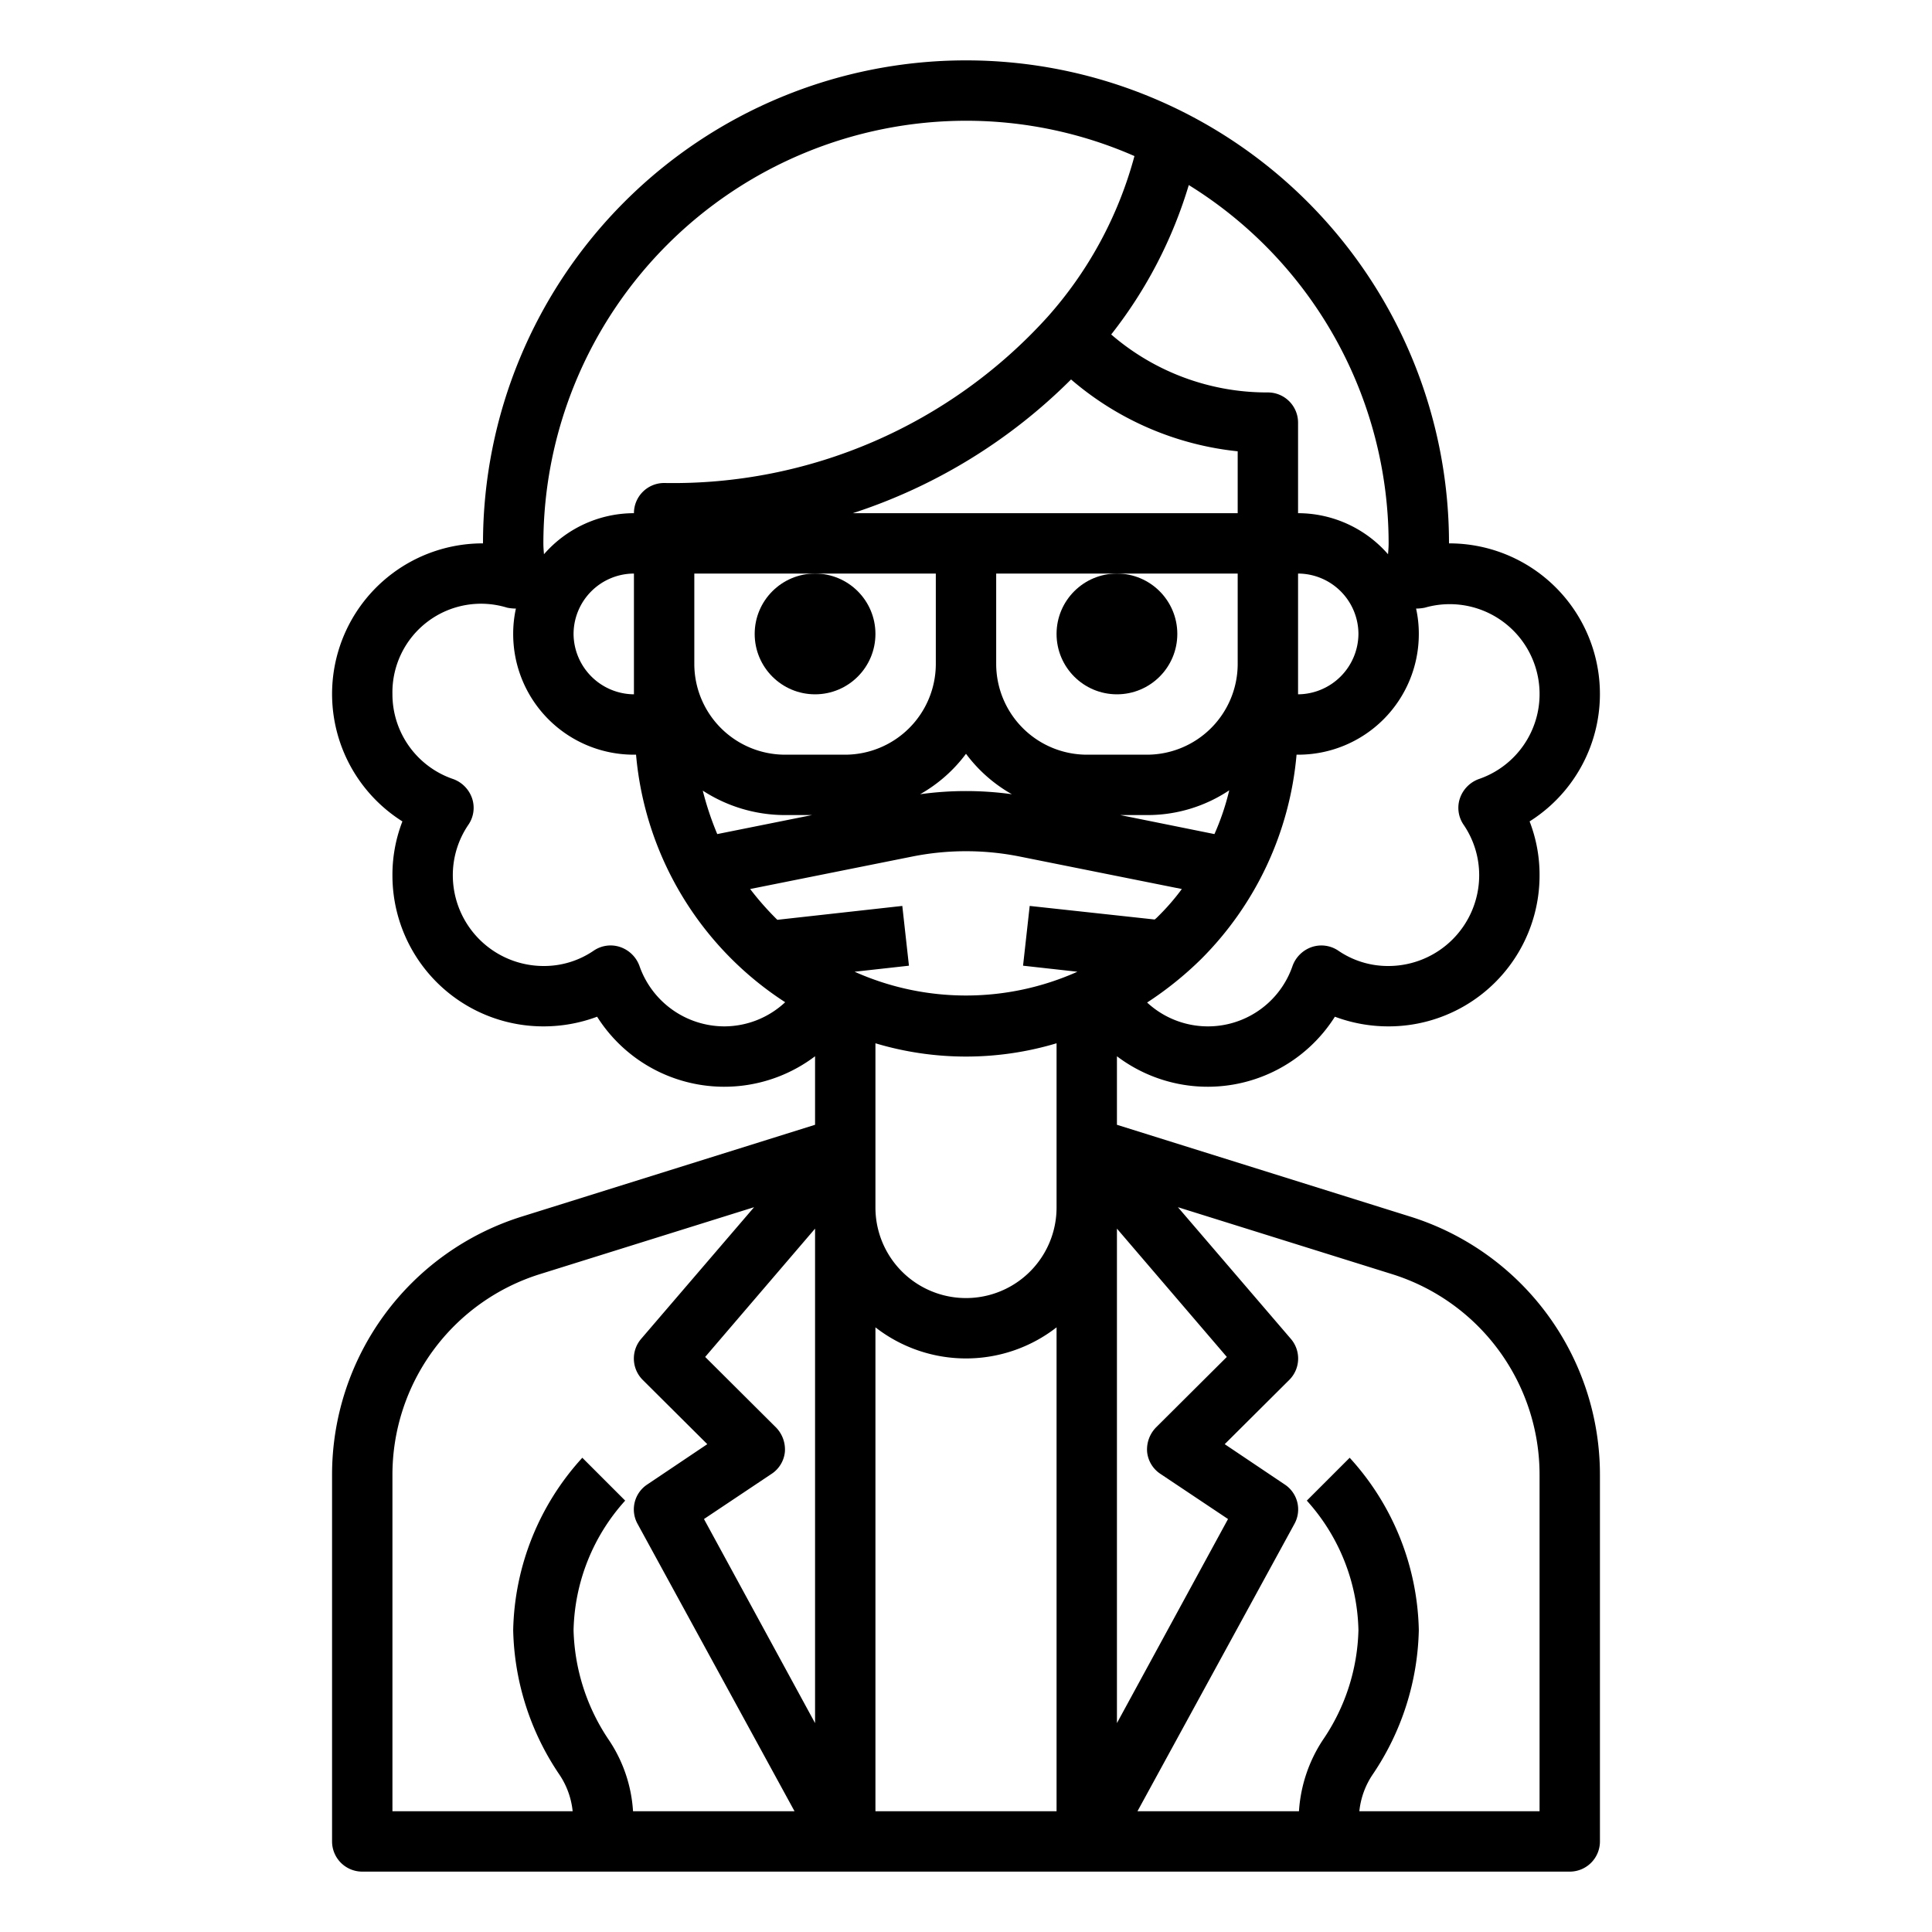 <svg xmlns="http://www.w3.org/2000/svg" viewBox="0 0 64 64" x="0px" y="0px"><g><path d="M46.68,40.29,37,37.26V34.99a4.984,4.984,0,0,0,7.22-1.31A5.058,5.058,0,0,0,46,34a5,5,0,0,0,5-5,4.9,4.9,0,0,0-.33-1.79A4.989,4.989,0,0,0,48,18a16,16,0,0,0-32,0,4.989,4.989,0,0,0-2.67,9.21A4.9,4.9,0,0,0,13,29a5,5,0,0,0,5,5,5.058,5.058,0,0,0,1.78-.32A4.984,4.984,0,0,0,27,34.99v2.27l-9.68,3.03A8.959,8.959,0,0,0,11,48.88V61a1,1,0,0,0,1,1H52a1,1,0,0,0,1-1V48.88A8.959,8.959,0,0,0,46.68,40.29ZM20.97,60a4.756,4.756,0,0,0-.8-2.36A6.794,6.794,0,0,1,19,54a6.609,6.609,0,0,1,1.71-4.29l-1.42-1.42A8.723,8.723,0,0,0,17,54a8.855,8.855,0,0,0,1.52,4.77A2.655,2.655,0,0,1,18.97,60H13V48.88a6.964,6.964,0,0,1,4.91-6.68l7.07-2.21-3.74,4.36a1,1,0,0,0,.05,1.36l2.14,2.13-1.98,1.33a.989.989,0,0,0-.33,1.31L26.32,60ZM27,57.08l-3.68-6.76,2.23-1.49A.989.989,0,0,0,26,48.1a1.046,1.046,0,0,0-.29-.81l-2.35-2.34L27,40.7ZM47.2,20.13a2.977,2.977,0,0,1,1.78,5.68,1.035,1.035,0,0,0-.62.64.99.99,0,0,0,.13.88A2.964,2.964,0,0,1,49,29a3.009,3.009,0,0,1-3,3,2.911,2.911,0,0,1-1.67-.51,1,1,0,0,0-.87-.12,1.035,1.035,0,0,0-.64.62A2.963,2.963,0,0,1,38,33.21a11.5,11.5,0,0,0,1.78-1.43A10.919,10.919,0,0,0,42.95,25H43a3.995,3.995,0,0,0,4-4,3.861,3.861,0,0,0-.09-.84A1.5,1.5,0,0,0,47.2,20.13ZM26,25a3.009,3.009,0,0,1-3-3V19h8v3a3.009,3.009,0,0,1-3,3Zm.9,2-3.14.63a10.133,10.133,0,0,1-.48-1.44A5,5,0,0,0,26,27Zm1.35-10a18.2,18.2,0,0,0,7.23-4.43A10.051,10.051,0,0,0,41,14.95V17ZM32,24.97a4.886,4.886,0,0,0,1.52,1.34,11.054,11.054,0,0,0-3.04,0A4.886,4.886,0,0,0,32,24.97ZM33,22V19h8v3a3.009,3.009,0,0,1-3,3H36A3.009,3.009,0,0,1,33,22Zm5,5a4.872,4.872,0,0,0,2.72-.82,8.249,8.249,0,0,1-.49,1.45L37.11,27Zm5-4V19a2.006,2.006,0,0,1,2,2,2.015,2.015,0,0,1-2,2Zm3-5c0,.12-.01.24-.02.36A3.957,3.957,0,0,0,43,17V14a1,1,0,0,0-1-1,7.888,7.888,0,0,1-5.19-1.92,14.916,14.916,0,0,0,2.57-4.95A13.968,13.968,0,0,1,46,18ZM32,4a13.87,13.87,0,0,1,5.58,1.17A13.117,13.117,0,0,1,34.7,10.5,16.725,16.725,0,0,1,22,16a1,1,0,0,0-1,1,3.957,3.957,0,0,0-2.98,1.36c-.01-.12-.02-.24-.02-.36A14.015,14.015,0,0,1,32,4ZM21,19v4a2.015,2.015,0,0,1-2-2A2.006,2.006,0,0,1,21,19Zm3,15a2.985,2.985,0,0,1-2.82-2.01,1.035,1.035,0,0,0-.64-.62.993.993,0,0,0-.87.12A2.911,2.911,0,0,1,18,32a3.009,3.009,0,0,1-3-3,2.964,2.964,0,0,1,.51-1.67.99.99,0,0,0,.13-.88,1.035,1.035,0,0,0-.62-.64A2.968,2.968,0,0,1,13,23a2.935,2.935,0,0,1,3.8-2.87,1.5,1.5,0,0,0,.29.03A3.861,3.861,0,0,0,17,21a3.995,3.995,0,0,0,4,4h.07a10.9,10.9,0,0,0,4.94,8.2A2.96,2.96,0,0,1,24,34ZM35,60H29V43.97a4.884,4.884,0,0,0,6,0Zm0-20a3,3,0,0,1-6,0V34.56a10.447,10.447,0,0,0,6,0Zm-6.69-7.81,1.8-.2-.22-1.98-4.14.46a9.656,9.656,0,0,1-.9-1.02l5.39-1.08a9.065,9.065,0,0,1,3.52,0l5.39,1.08a7.578,7.578,0,0,1-.79.91,1,1,0,0,1-.11.1l-4.14-.45-.22,1.98,1.8.2A9.039,9.039,0,0,1,28.31,32.19ZM37,40.7l3.64,4.25-2.35,2.34a1.046,1.046,0,0,0-.29.81.989.989,0,0,0,.45.73l2.23,1.49L37,57.08ZM51,60H45.03a2.655,2.655,0,0,1,.45-1.23A8.855,8.855,0,0,0,47,54a8.723,8.723,0,0,0-2.29-5.71l-1.42,1.42A6.609,6.609,0,0,1,45,54a6.723,6.723,0,0,1-1.18,3.64A4.846,4.846,0,0,0,43.03,60H37.68l5.2-9.52a.989.989,0,0,0-.33-1.31l-1.98-1.33,2.14-2.13a1,1,0,0,0,.05-1.36l-3.74-4.36,7.07,2.21A6.964,6.964,0,0,1,51,48.88Z"></path><circle cx="27" cy="21" r="2"></circle><circle cx="37" cy="21" r="2"></circle></g></svg>